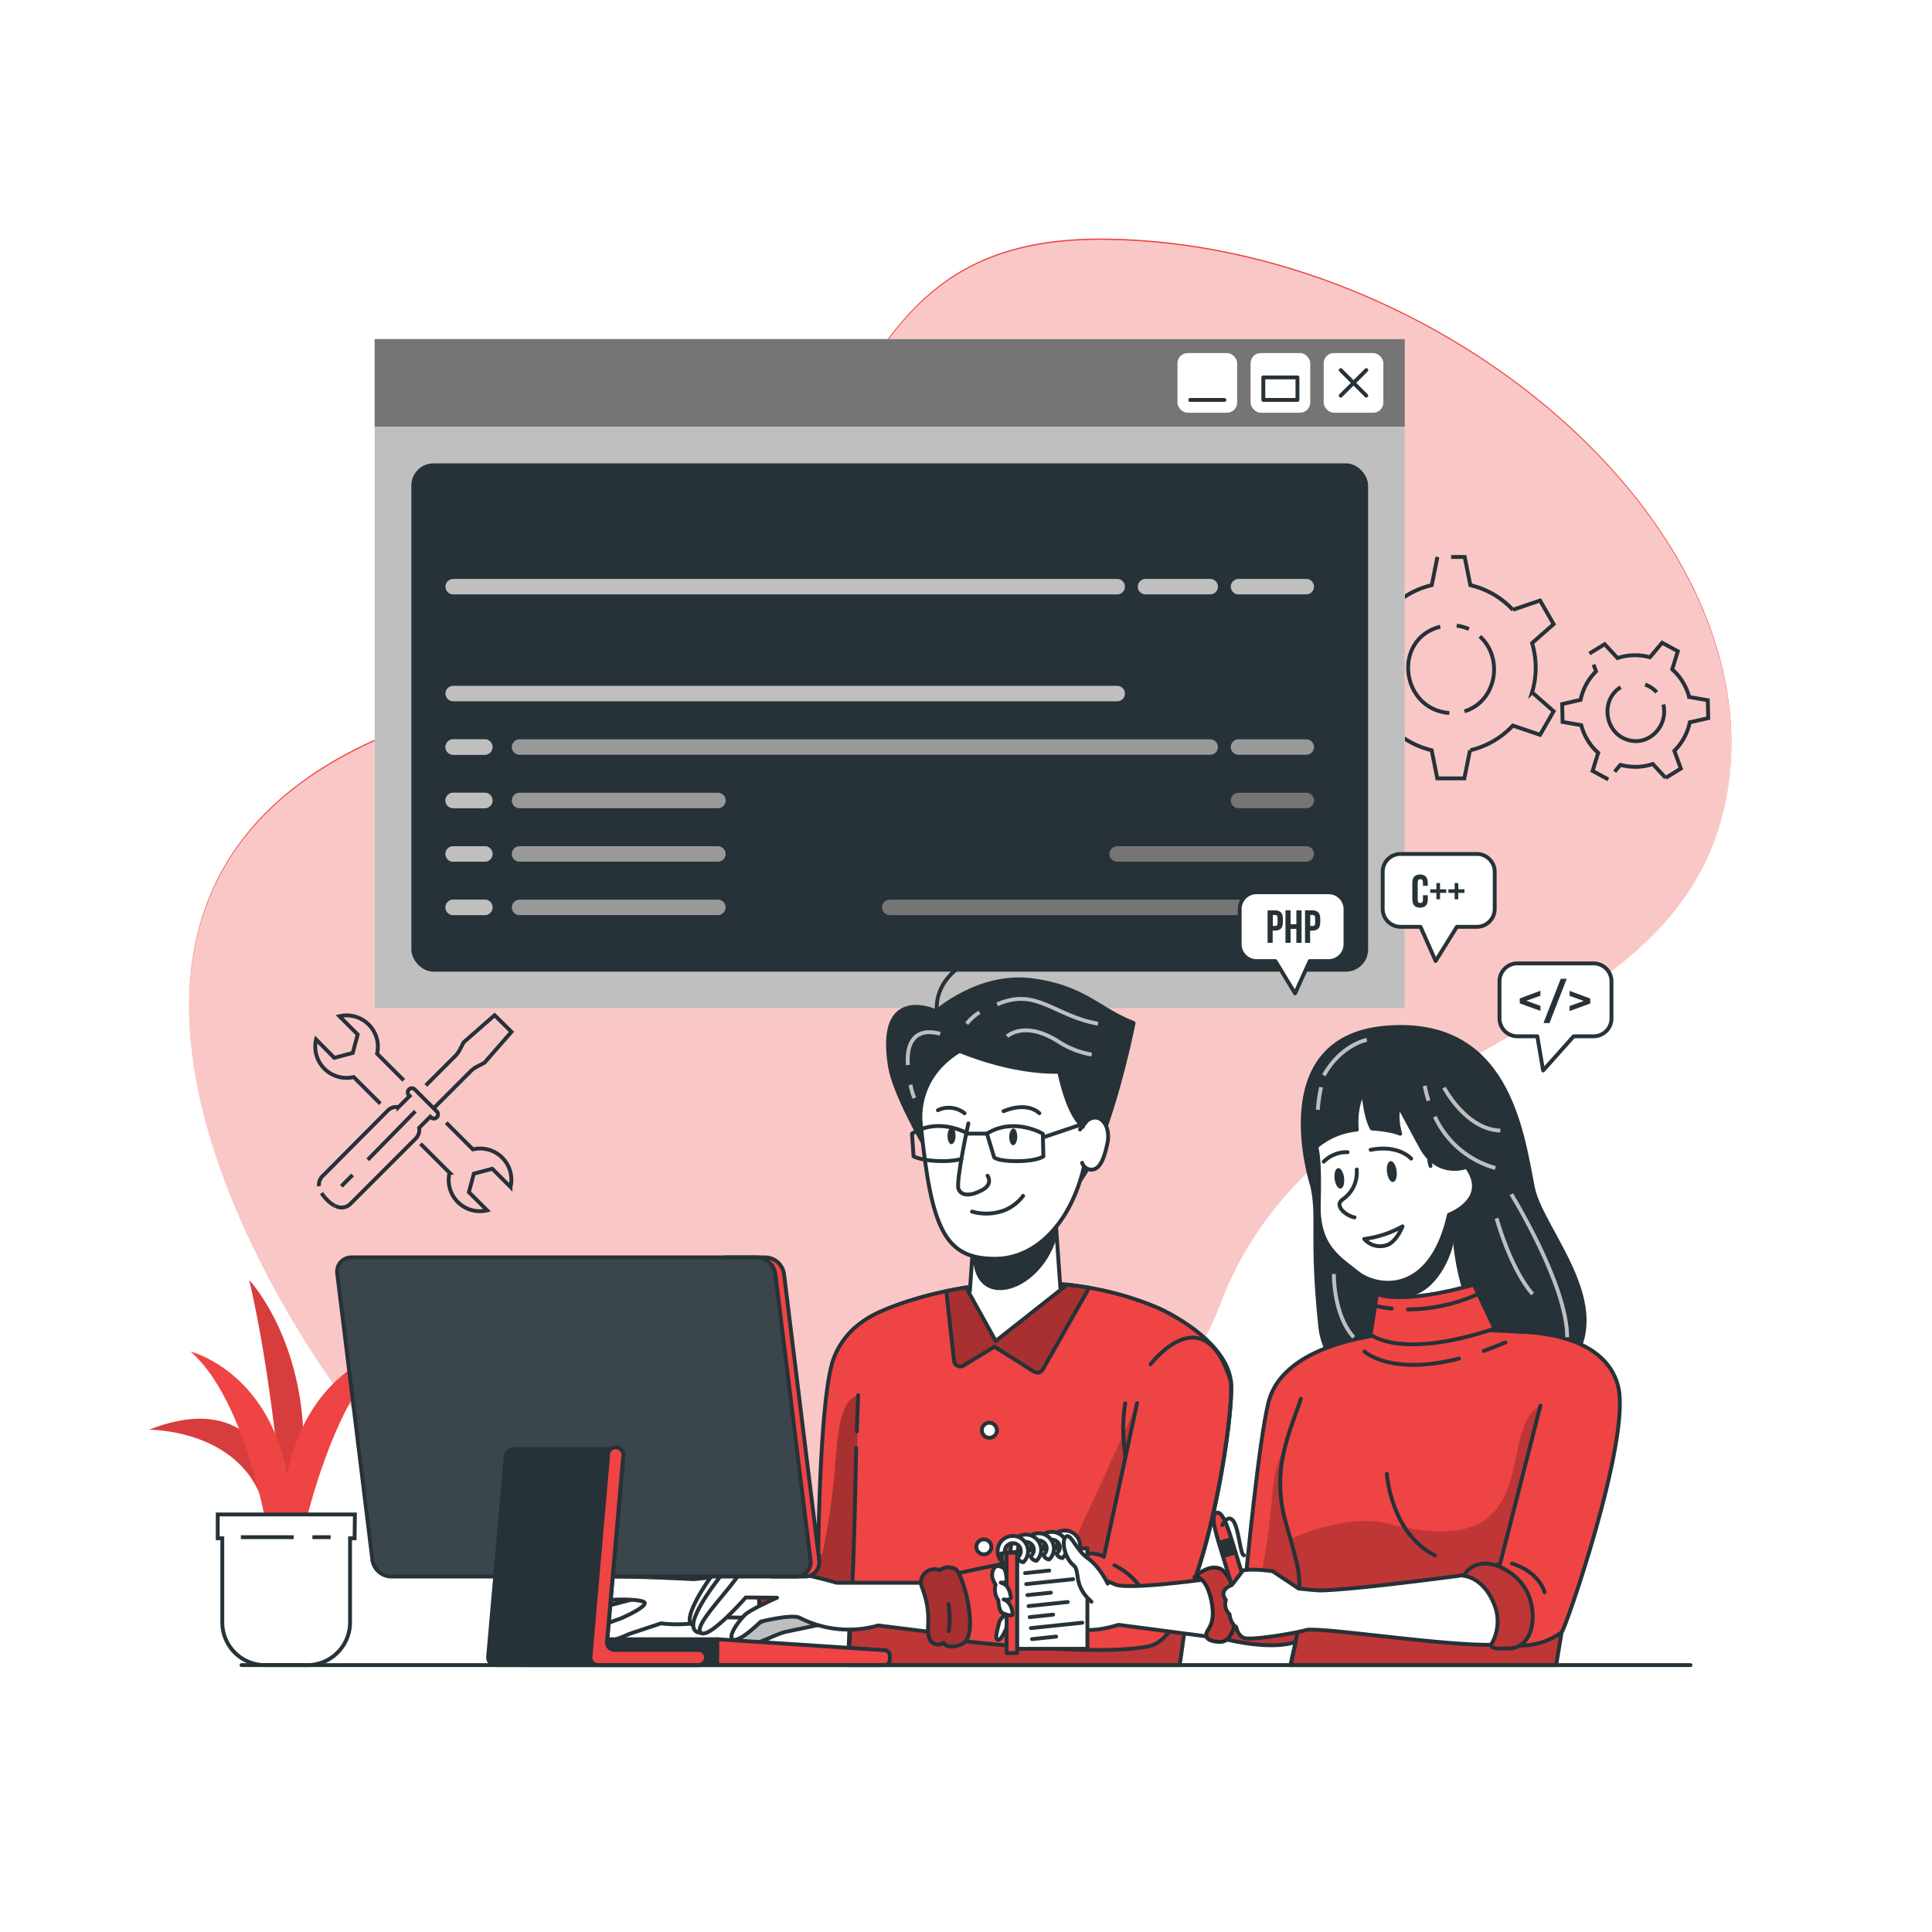 <svg class="animated" id="freepik_stories-pair-programming" xmlns="http://www.w3.org/2000/svg" xmlns:xlink="http://www.w3.org/1999/xlink" viewBox="0 0 500 500" version="1.1" xmlns:svgjs="http://svgjs.com/svgjs"><style>svg#freepik_stories-pair-programming:not(.animated) .animable {opacity: 0;}svg#freepik_stories-pair-programming.animated #freepik--background-simple--inject-434 {animation: 1s 1 forwards cubic-bezier(.36,-0.01,.5,1.38) zoomIn;animation-delay: 0s;}svg#freepik_stories-pair-programming.animated #freepik--Graphics--inject-434 {animation: 1s 1 forwards cubic-bezier(.36,-0.01,.5,1.38) zoomOut;animation-delay: 0s;}svg#freepik_stories-pair-programming.animated #freepik--Coding--inject-434 {animation: 1s 1 forwards cubic-bezier(.36,-0.01,.5,1.38) zoomIn;animation-delay: 0s;}svg#freepik_stories-pair-programming.animated #freepik--character-1--inject-434 {animation: 1s 1 forwards cubic-bezier(.36,-0.01,.5,1.38) slideRight;animation-delay: 0s;}svg#freepik_stories-pair-programming.animated #freepik--character-2--inject-434 {animation: 1s 1 forwards cubic-bezier(.36,-0.01,.5,1.38) slideRight;animation-delay: 0s;}svg#freepik_stories-pair-programming.animated #freepik--Desk--inject-434 {animation: 1s 1 forwards cubic-bezier(.36,-0.01,.5,1.38) zoomOut;animation-delay: 0s;}svg#freepik_stories-pair-programming.animated #freepik--Code--inject-434 {animation: 1s 1 forwards cubic-bezier(.36,-0.01,.5,1.38) slideUp;animation-delay: 0s;}            @keyframes zoomIn {                0% {                    opacity: 0;                    transform: scale(0.5);                }                100% {                    opacity: 1;                    transform: scale(1);                }            }                    @keyframes zoomOut {                0% {                    opacity: 0;                    transform: scale(1.5);                }                100% {                    opacity: 1;                    transform: scale(1);                }            }                    @keyframes slideRight {                0% {                    opacity: 0;                    transform: translateX(30px);                }                100% {                    opacity: 1;                    transform: translateX(0);                }            }                    @keyframes slideUp {                0% {                    opacity: 0;                    transform: translateY(30px);                }                100% {                    opacity: 1;                    transform: inherit;                }            }        </style><g id="freepik--background-simple--inject-434" class="animable" style="transform-origin: 248.509px 230.74px;"><path d="M86.26,358.2C60.65,321.76,2.07,215.13,120.15,183.27S200.43,60.4,286.69,61.74s170.92,73.59,160.52,142.15S342.16,267,315.7,337.83,131.32,422.3,86.26,358.2Z" style="fill: rgb(239, 68, 68); transform-origin: 248.509px 230.569px;" id="elirc9eb8puok" class="animable"></path><g id="elemldio38qm"><path d="M86.26,358.55C60.65,322.11,2.07,215.48,120.15,183.62S200.43,60.75,286.69,62.08s170.92,73.6,160.52,142.16-105,63.11-131.51,133.93S131.32,422.65,86.26,358.55Z" style="fill: rgb(255, 255, 255); opacity: 0.7; transform-origin: 248.509px 230.91px;" class="animable"></path></g></g><g id="freepik--Graphics--inject-434" class="animable" style="transform-origin: 261.837px 228.8px;"><path d="M380.52,194.16a21.9,21.9,0,0,0,11-6.38l7.05,2.39,3.51-6.09-5.58-4.91a22.05,22.05,0,0,0,0-12.74l5.58-4.91-3.51-6.1-7.05,2.39a21.81,21.81,0,0,0-11-6.37l-1.46-7.3h-3.52" style="fill: none; stroke: rgb(38, 50, 56); stroke-miterlimit: 10; transform-origin: 388.81px 169.15px;" id="elm9wan8q4a8f" class="animable"></path><path d="M372,144.14l-1.46,7.3a21.85,21.85,0,0,0-11,6.37l-7-2.39-3.51,6.1,5.58,4.91a22.05,22.05,0,0,0,0,12.74L349,184.08l3.51,6.09,7-2.39a21.94,21.94,0,0,0,11,6.38l1.46,7.29h7l1.46-7.29" style="fill: none; stroke: rgb(38, 50, 56); stroke-miterlimit: 10; transform-origin: 364.715px 172.795px;" id="elwg3vo3myqhs" class="animable"></path><path d="M375.09,184.53c-12.54-.88-14.89-19.14-2.36-22.35" style="fill: none; stroke: rgb(38, 50, 56); stroke-miterlimit: 10; transform-origin: 369.758px 173.355px;" id="elmftislaw3r" class="animable"></path><path d="M383,164.7c6.24,5.71,4.27,16.87-4,19.39" style="fill: none; stroke: rgb(38, 50, 56); stroke-miterlimit: 10; transform-origin: 382.835px 174.395px;" id="elk3v7ag26it9" class="animable"></path><path d="M377,161.93a10.92,10.92,0,0,1,3.16.87" style="fill: none; stroke: rgb(38, 50, 56); stroke-miterlimit: 10; transform-origin: 378.58px 162.365px;" id="elj8h1bsvuxk" class="animable"></path><path d="M417.88,199.71l1.48-1.77a14.55,14.55,0,0,0,8.39-.21l3.32,3.59" style="fill: none; stroke: rgb(38, 50, 56); stroke-miterlimit: 10; transform-origin: 424.475px 199.525px;" id="elb592s1n89hs" class="animable"></path><path d="M412.41,172l.65,1.75a14.47,14.47,0,0,0-4,7.37l-4.77,1.09.11,4.63,4.83.84a14.59,14.59,0,0,0,1.66,3.9,14.33,14.33,0,0,0,2.72,3.25l-1.45,4.68,4.07,2.21" style="fill: none; stroke: rgb(38, 50, 56); stroke-miterlimit: 10; transform-origin: 410.26px 186.86px;" id="elsq6nwndv0wc" class="animable"></path><path d="M431.07,201.32,435,198.9l-1.68-4.6a14.53,14.53,0,0,0,4-7.37l4.77-1.08-.12-4.63-4.82-.84a14.45,14.45,0,0,0-4.38-7.15l1.45-4.68-4.07-2.21L427,170.1a14.35,14.35,0,0,0-8.38.21l-3.33-3.59-3.95,2.42" style="fill: none; stroke: rgb(38, 50, 56); stroke-miterlimit: 10; transform-origin: 426.715px 183.83px;" id="elu0fdk3t34ai" class="animable"></path><path d="M430.48,182.32c1.37,5.74-4.09,11.27-9.86,8.94-5.5-2.23-6.3-10.3-1.19-13.4" style="fill: none; stroke: rgb(38, 50, 56); stroke-miterlimit: 10; transform-origin: 423.352px 184.833px;" id="elwhrpomx3bqp" class="animable"></path><path d="M425.76,177.16a7.37,7.37,0,0,1,3,2" style="fill: none; stroke: rgb(38, 50, 56); stroke-miterlimit: 10; transform-origin: 427.26px 178.16px;" id="elgmu1dwy5t4" class="animable"></path><path d="M108.82,296l7.52,7.51a8.08,8.08,0,0,0,9.73,9.73l-4.72-4.71,1.28-4.78,4.77-1.28,4.72,4.72a8.08,8.08,0,0,0-9.73-9.73l-6.92-6.92" style="fill: none; stroke: rgb(38, 50, 56); stroke-miterlimit: 10; transform-origin: 120.58px 302px;" id="elic7mv60c8db" class="animable"></path><path d="M104.48,279.58l-6.89-6.89A8.1,8.1,0,0,0,87.85,263l4.72,4.72-1.28,4.77-4.77,1.28L81.8,269a8.1,8.1,0,0,0,9.74,9.74l6.89,6.89" style="fill: none; stroke: rgb(38, 50, 56); stroke-miterlimit: 10; transform-origin: 93.032px 274.209px;" id="elc7z3unfc59b" class="animable"></path><path d="M112.22,286.83l9.61-9.61a6.68,6.68,0,0,1,1.61-1.18l1.93-1,7-8L128,262.74l-8,7-1,1.93a6.25,6.25,0,0,1-1.18,1.61l-7.62,7.63" style="fill: none; stroke: rgb(38, 50, 56); stroke-miterlimit: 10; transform-origin: 121.285px 274.785px;" id="elh1h02cxhhjr" class="animable"></path><path d="M86.64,312a3.26,3.26,0,0,0,4.18-.58l16.65-16.65a3.16,3.16,0,0,0,1-2.89l2.89-2.89.18.17a1.06,1.06,0,0,0,1.51,0,1.08,1.08,0,0,0,0-1.51l-5.7-5.7a1.07,1.07,0,0,0-1.51,1.52l.18.17-2.89,2.89a3.15,3.15,0,0,0-2.89,1L83.61,304.25A3.22,3.22,0,0,0,82.55,307" style="fill: none; stroke: rgb(38, 50, 56); stroke-miterlimit: 10; transform-origin: 97.945px 297.074px;" id="eleqqh1o8xzok" class="animable"></path><path d="M83.22,308.76a9.25,9.25,0,0,0,1.38,1.71,8.72,8.72,0,0,0,2,1.57" style="fill: none; stroke: rgb(38, 50, 56); stroke-miterlimit: 10; transform-origin: 84.91px 310.4px;" id="elo4djoc2w6bi" class="animable"></path><line x1="88.34" y1="306.99" x2="91.25" y2="304.08" style="fill: none; stroke: rgb(38, 50, 56); stroke-miterlimit: 10; transform-origin: 89.795px 305.535px;" id="el059bfsp0i9q" class="animable"></line><line x1="95.18" y1="300.15" x2="107.48" y2="287.59" style="fill: none; stroke: rgb(38, 50, 56); stroke-miterlimit: 10; transform-origin: 101.33px 293.87px;" id="el75f4hmewm72" class="animable"></line></g><g id="freepik--Coding--inject-434" class="animable" style="transform-origin: 230.26px 174.36px;"><rect x="96.96" y="87.76" width="266.6" height="173.2" style="fill: rgb(255, 255, 255); transform-origin: 230.26px 174.36px;" id="elsvlv335z0gk" class="animable"></rect><polygon points="363.56 87.76 96.96 87.76 96.96 260.96 125.15 260.96 169.84 260.96 363.56 260.96 363.56 87.76" style="fill: rgb(191, 191, 191); transform-origin: 230.26px 174.36px;" id="elgw4bm1kjnsn" class="animable"></polygon><rect x="96.96" y="87.76" width="266.6" height="22.66" style="fill: rgb(255, 255, 255); transform-origin: 230.26px 99.09px;" id="elcywyaafyeh4" class="animable"></rect><rect x="96.96" y="87.76" width="266.6" height="22.66" style="fill: rgb(117, 117, 117); transform-origin: 230.26px 99.09px;" id="elu5mmolsylib" class="animable"></rect><rect x="342.57" y="91.37" width="15.44" height="15.44" rx="2.62" style="fill: rgb(255, 255, 255); transform-origin: 350.29px 99.09px;" id="elf0slgx0ge9h" class="animable"></rect><rect x="323.65" y="91.37" width="15.44" height="15.44" rx="2.64" style="fill: rgb(255, 255, 255); transform-origin: 331.37px 99.09px;" id="elwmqnf0y8pna" class="animable"></rect><rect x="304.73" y="91.37" width="15.44" height="15.44" rx="2.62" style="fill: rgb(255, 255, 255); transform-origin: 312.45px 99.09px;" id="el923xmvdb4zl" class="animable"></rect><rect x="106.96" y="120.42" width="246.6" height="130.54" rx="5.22" style="fill: rgb(38, 50, 56); stroke: rgb(38, 50, 56); stroke-linecap: round; stroke-linejoin: round; transform-origin: 230.26px 185.69px;" id="elvk5tez1zbx" class="animable"></rect><line x1="346.98" y1="102.4" x2="353.6" y2="95.78" style="fill: none; stroke: rgb(38, 50, 56); stroke-linecap: round; stroke-linejoin: round; transform-origin: 350.29px 99.09px;" id="el3odzglza4fh" class="animable"></line><line x1="346.98" y1="95.78" x2="353.6" y2="102.4" style="fill: none; stroke: rgb(38, 50, 56); stroke-linecap: round; stroke-linejoin: round; transform-origin: 350.29px 99.09px;" id="el6d909pakp5i" class="animable"></line><rect x="326.95" y="97.67" width="8.83" height="5.83" style="fill: none; stroke: rgb(38, 50, 56); stroke-linecap: round; stroke-linejoin: round; transform-origin: 331.365px 100.585px;" id="elwf6mgx2sm8" class="animable"></rect><line x1="316.86" y1="103.5" x2="308.03" y2="103.5" style="fill: none; stroke: rgb(38, 50, 56); stroke-linecap: round; stroke-linejoin: round; transform-origin: 312.445px 103.5px;" id="eloe84t38746k" class="animable"></line><path d="M338.06,209.16H320.53a2,2,0,0,1,0-4h17.53a2,2,0,0,1,0,4Z" style="fill: rgb(117, 117, 117); transform-origin: 329.295px 207.16px;" id="elnuvs130mqvr" class="animable"></path><path d="M338.06,223H289.13a2,2,0,0,1,0-4h48.93a2,2,0,0,1,0,4Z" style="fill: rgb(117, 117, 117); transform-origin: 313.595px 221px;" id="elef39n9xdwht" class="animable"></path><path d="M338.06,236.83H230.26a2,2,0,0,1,0-4h107.8a2,2,0,0,1,0,4Z" style="fill: rgb(117, 117, 117); transform-origin: 284.16px 234.83px;" id="elealw5f4k7hl" class="animable"></path><path d="M125.46,195.33h-8.17a2,2,0,1,1,0-4h8.17a2,2,0,1,1,0,4Z" style="fill: rgb(191, 191, 191); transform-origin: 121.375px 193.33px;" id="elpkhkuhiwrw" class="animable"></path><path d="M125.46,209.16h-8.17a2,2,0,1,1,0-4h8.17a2,2,0,1,1,0,4Z" style="fill: rgb(191, 191, 191); transform-origin: 121.375px 207.16px;" id="elwo2vcplq9vg" class="animable"></path><path d="M125.46,223h-8.17a2,2,0,0,1,0-4h8.17a2,2,0,0,1,0,4Z" style="fill: rgb(191, 191, 191); transform-origin: 121.375px 221px;" id="el57x4s6c8faj" class="animable"></path><path d="M125.46,236.83h-8.17a2,2,0,1,1,0-4h8.17a2,2,0,1,1,0,4Z" style="fill: rgb(191, 191, 191); transform-origin: 121.375px 234.83px;" id="eln51jkcejb1" class="animable"></path><g id="elyvcovkj22x"><g style="opacity: 0.7; transform-origin: 121.375px 193.33px;" class="animable"><path d="M125.46,195.33h-8.17a2,2,0,1,1,0-4h8.17a2,2,0,1,1,0,4Z" style="fill: rgb(191, 191, 191); transform-origin: 121.375px 193.33px;" id="el9o62jo94y0h" class="animable"></path></g></g><g id="elyclgf8na8kr"><g style="opacity: 0.7; transform-origin: 121.375px 207.16px;" class="animable"><path d="M125.46,209.16h-8.17a2,2,0,1,1,0-4h8.17a2,2,0,1,1,0,4Z" style="fill: rgb(191, 191, 191); transform-origin: 121.375px 207.16px;" id="elaiv8zx3obgb" class="animable"></path></g></g><g id="el2z02jicl663"><g style="opacity: 0.7; transform-origin: 121.375px 221px;" class="animable"><path d="M125.46,223h-8.17a2,2,0,0,1,0-4h8.17a2,2,0,0,1,0,4Z" style="fill: rgb(191, 191, 191); transform-origin: 121.375px 221px;" id="elm23gazbr6y" class="animable"></path></g></g><g id="el7n707ji47ig"><g style="opacity: 0.7; transform-origin: 121.375px 234.83px;" class="animable"><path d="M125.46,236.83h-8.17a2,2,0,1,1,0-4h8.17a2,2,0,1,1,0,4Z" style="fill: rgb(191, 191, 191); transform-origin: 121.375px 234.83px;" id="elgx4zykis0yq" class="animable"></path></g></g><path d="M289.13,181.49H117.29a2,2,0,0,1,0-4H289.13a2,2,0,0,1,0,4Z" style="fill: rgb(191, 191, 191); transform-origin: 203.21px 179.49px;" id="ell9jzeip7g6k" class="animable"></path><path d="M338.06,153.83H320.53a2,2,0,0,1,0-4h17.53a2,2,0,0,1,0,4Z" style="fill: rgb(191, 191, 191); transform-origin: 329.295px 151.83px;" id="elru340evaseb" class="animable"></path><path d="M313.2,153.83H296.46a2,2,0,0,1,0-4H313.2a2,2,0,0,1,0,4Z" style="fill: rgb(191, 191, 191); transform-origin: 304.83px 151.83px;" id="el147atyh7koup" class="animable"></path><path d="M289.13,153.83H117.29a2,2,0,1,1,0-4H289.13a2,2,0,0,1,0,4Z" style="fill: rgb(191, 191, 191); transform-origin: 203.21px 151.83px;" id="ellrqc2lc8jb" class="animable"></path><path d="M338.06,195.33H320.53a2,2,0,0,1,0-4h17.53a2,2,0,0,1,0,4Z" style="fill: rgb(153, 153, 153); transform-origin: 329.295px 193.33px;" id="elpoy396sy1w" class="animable"></path><path d="M313.2,195.33H134.46a2,2,0,0,1,0-4H313.2a2,2,0,0,1,0,4Z" style="fill: rgb(153, 153, 153); transform-origin: 223.83px 193.33px;" id="elcpk4x40lsv" class="animable"></path><path d="M185.79,209.16H134.46a2,2,0,0,1,0-4h51.33a2,2,0,0,1,0,4Z" style="fill: rgb(153, 153, 153); transform-origin: 160.125px 207.16px;" id="el2ek1iquegd4" class="animable"></path><path d="M185.79,223H134.46a2,2,0,0,1,0-4h51.33a2,2,0,0,1,0,4Z" style="fill: rgb(153, 153, 153); transform-origin: 160.125px 221px;" id="elqpfor0rcaih" class="animable"></path><path d="M185.79,236.83H134.46a2,2,0,0,1,0-4h51.33a2,2,0,0,1,0,4Z" style="fill: rgb(153, 153, 153); transform-origin: 160.125px 234.83px;" id="el0j5sy18ioekf" class="animable"></path></g><g id="freepik--character-1--inject-434" class="animable" style="transform-origin: 226px 340.58px;"><path d="M152.08,414.24s-5.24,9-3.18,9.35,6.39-7.48,6.39-7.48L167.14,413l-8.93-.92Z" style="fill: rgb(255, 255, 255); stroke: rgb(38, 50, 56); stroke-linecap: round; stroke-linejoin: round; transform-origin: 157.78px 417.841px;" id="el7nxcfp1na8m" class="animable"></path><g id="elfd0vfupvilk"><path d="M152.08,414.24s-5.24,9-3.18,9.35,6.39-7.48,6.39-7.48L167.14,413l-8.93-.92Z" style="stroke: rgb(38, 50, 56); stroke-linecap: round; stroke-linejoin: round; opacity: 0.3; transform-origin: 157.78px 417.841px;" class="animable"></path></g><path d="M156.07,408.08s-7.34-1.74-9.36,1.7-8,13.65-5.74,14.81,4.17-2.6,4.17-2.6Z" style="fill: rgb(255, 255, 255); stroke: rgb(38, 50, 56); stroke-linecap: round; stroke-linejoin: round; transform-origin: 148.269px 416.226px;" id="elx1adye6i65p" class="animable"></path><path d="M186.09,418.54a33.39,33.39,0,0,1-15,1.58l-8.35,2.78s-7.34,3.61-10.76,1.79,8.7-5.84,8.7-5.84,8.15-3.53,5.72-4.38-11.63-.68-13.43.7-6.55,10.37-10,9.85,1.44-5.4,2.67-7.28,4-9.38,9.56-9.7,24.37.65,24.37.65l22.09-2.36,5.21,12.57Z" style="fill: rgb(255, 255, 255); stroke: rgb(38, 50, 56); stroke-linecap: round; stroke-linejoin: round; transform-origin: 174.314px 415.766px;" id="elf07vfs9kjim" class="animable"></path><path d="M197.62,421.65a3.54,3.54,0,0,0,4.21-.06,3.68,3.68,0,0,0,4-.74c1.61-1.77,1.75-17.3-2.71-19.05-1.29-.5-4.51-.45-5,1.35a2.36,2.36,0,0,0-3.24,2c-.44,2.8,2.34,5.41,1.41,13.46A3.17,3.17,0,0,0,197.62,421.65Z" style="fill: rgb(239, 68, 68); stroke: rgb(38, 50, 56); stroke-linecap: round; stroke-linejoin: round; transform-origin: 200.845px 411.921px;" id="elk2lzo7hcjv8" class="animable"></path><g id="el38cb90ako2k"><path d="M197.62,421.65a3.54,3.54,0,0,0,4.21-.06,3.68,3.68,0,0,0,4-.74c1.61-1.77,1.75-17.3-2.71-19.05-1.29-.5-4.51-.45-5,1.35a2.36,2.36,0,0,0-3.24,2c-.44,2.8,2.34,5.41,1.41,13.46A3.17,3.17,0,0,0,197.62,421.65Z" style="stroke: rgb(38, 50, 56); stroke-linecap: round; stroke-linejoin: round; opacity: 0.3; transform-origin: 200.845px 411.921px;" class="animable"></path></g><path d="M202.72,418a30,30,0,0,0-2.64-12.27" style="fill: none; stroke: rgb(38, 50, 56); stroke-linecap: round; stroke-linejoin: round; transform-origin: 201.4px 411.865px;" id="ela919lbhjrot" class="animable"></path><path d="M307.85,412.39c-.74,5.69-1.58,11.85-2.54,18.54H219.47l.41-11.06c-5.13,1.24-15.1.48-15.1.48V404c6.06-3.43,7-2.47,7-2.47s.31-39.9,3.94-49.86a20.09,20.09,0,0,1,7.1-9.34h0a24.31,24.31,0,0,1,2.71-1.75l.13-.08c1-.53,2.21-1.09,3.59-1.67l.38-.15c13.44-5.49,42.77-11.86,70.1-.18,1.91.82,17.51,8.27,18.84,19C319.29,363.67,315.11,394.21,307.85,412.39Z" style="fill: rgb(239, 68, 68); transform-origin: 261.715px 381.431px;" id="eln0wl8dd55x" class="animable"></path><g style="clip-path: url(&quot;#freepik--clip-path--inject-434&quot;); transform-origin: 257.33px 396.005px;" id="el57z6xlsiaeu" class="animable"><g id="el053zkr5rmnz"><path d="M294.25,363.2l-8.56,39.73c-1.33-1.05-5.16-1.12-10-.66a15.66,15.66,0,0,0,2.59-3.88C291.19,370.39,294,363.76,294.25,363.2Z" style="opacity: 0.2; transform-origin: 284.97px 383.065px;" class="animable"></path></g><g id="el22p90ykl53q"><path d="M309.89,406.85a176,176,0,0,0-4.58,24.08H219.47l.79-12.74c5.35-.76,14.74-1.54,24.49-3.27a21.76,21.76,0,0,1,.23,9.31s39.48,4.9,52.73,1.71c3.78-.91,7.2-6.19,10.13-13.46C308.55,410.71,309.23,408.82,309.89,406.85Z" style="opacity: 0.2; transform-origin: 264.68px 418.89px;" class="animable"></path></g><g id="eltqpeuqd1o4d"><path d="M212.77,402.28s-1.93-1.71-8,1.72v16.35s10-.35,13.92-2.48c3.38,2.09,2.78-36.18,3.38-56.79-4.9,1.35-5.29,10.67-6.05,19.44A175.71,175.71,0,0,1,212.77,402.28Z" style="opacity: 0.3; transform-origin: 213.42px 390.715px;" class="animable"></path></g></g><path d="M307.85,412.39c-.74,5.69-1.58,11.85-2.54,18.54H219.47l.41-11.06c-5.13,1.24-15.1.48-15.1.48V404c6.06-3.43,7-2.47,7-2.47s.31-39.9,3.94-49.86a20.09,20.09,0,0,1,7.1-9.34h0a24.31,24.31,0,0,1,2.71-1.75l.13-.08c1-.53,2.21-1.09,3.59-1.67l.38-.15c13.44-5.49,42.77-11.86,70.1-.18,1.91.82,17.51,8.27,18.84,19C319.29,363.67,315.11,394.21,307.85,412.39Z" style="fill: none; stroke: rgb(38, 50, 56); stroke-linecap: round; stroke-linejoin: round; transform-origin: 261.715px 381.431px;" id="elrw09t3esi4" class="animable"></path><path d="M318.53,357.53c0,.24.06.52.07.83.44,7.68-3.74,36.66-10.76,54.12-2.93,7.27-6.35,12.55-10.13,13.46-13.25,3.19-52.73-1.71-52.73-1.71a21.88,21.88,0,0,0-2.95-15.7s38.76-9.48,43.66-5.6l8.58-39.77" style="fill: none; stroke: rgb(38, 50, 56); stroke-linecap: round; stroke-linejoin: round; transform-origin: 280.331px 392.274px;" id="el96lgwot909" class="animable"></path><path d="M288.39,405.1a17.6,17.6,0,0,1,6.87,5.88" style="fill: none; stroke: rgb(38, 50, 56); stroke-linecap: round; stroke-linejoin: round; transform-origin: 291.825px 408.04px;" id="eladb31awd9hl" class="animable"></path><path d="M189.65,406.52s-3.62-.76-5.09.89-7.77,11.11-5.64,12.91,6.46-8.09,6.46-8.09Z" style="fill: rgb(255, 255, 255); stroke: rgb(38, 50, 56); stroke-linecap: round; stroke-linejoin: round; transform-origin: 184.067px 413.442px;" id="elieaw0ihgjw" class="animable"></path><path d="M196.91,406.35s-8-1.72-9.83.73-11.92,15.13-5.62,15.53l10-11.28Z" style="fill: rgb(255, 255, 255); stroke: rgb(38, 50, 56); stroke-linecap: round; stroke-linejoin: round; transform-origin: 188.162px 414.187px;" id="el1lavwsbguenh" class="animable"></path><path d="M215.05,419.83s-8.25,1.8-11.6,2.46-9.57,5-13.25,3.27,12-8.1,12-8.1l5.4-2.17Z" style="fill: rgb(191, 191, 191); stroke: rgb(38, 50, 56); stroke-linecap: round; stroke-linejoin: round; transform-origin: 202.345px 420.627px;" id="elmkdq435wfyc" class="animable"></path><path d="M221.73,370.47c.12-3.13.23-6.26.35-9.39" style="fill: none; stroke: rgb(38, 50, 56); stroke-linecap: round; stroke-linejoin: round; transform-origin: 221.905px 365.775px;" id="elmd19dsrn7al" class="animable"></path><path d="M219.47,430.93c1.53-18.93,2.1-56.2,2.1-56.2" style="fill: none; stroke: rgb(38, 50, 56); stroke-linecap: round; stroke-linejoin: round; transform-origin: 220.52px 402.83px;" id="elav2eq0uxddc" class="animable"></path><path d="M245,409.62H216.53s-22.08-6.63-25.75-1.48-11.53,13-9.32,14.47S193,413.42,193,413.42l8.1.07s-6.87,3-8.34,4.46-4.66,5.64-3,6.38,7.12-4.66,7.12-4.66,8.09-2,10.05-1a27.92,27.92,0,0,0,20.36,2l21.71,2.7Z" style="fill: rgb(255, 255, 255); stroke: rgb(38, 50, 56); stroke-linecap: round; stroke-linejoin: round; transform-origin: 215.037px 415.29px;" id="el2fnbgwxv0b9" class="animable"></path><path d="M291.3,376.93a42.14,42.14,0,0,1-.09-13.77" style="fill: none; stroke: rgb(38, 50, 56); stroke-linecap: round; stroke-linejoin: round; transform-origin: 290.994px 370.045px;" id="elzeoeypr4rk" class="animable"></path><path d="M297.75,353.08s13.8-18.18,20.78,4.45" style="fill: none; stroke: rgb(38, 50, 56); stroke-linecap: round; stroke-linejoin: round; transform-origin: 308.14px 351.852px;" id="ellqmg9qxfcn" class="animable"></path><path d="M239.14,407.37a3.57,3.57,0,0,1,4.1-1,3.67,3.67,0,0,1,4.06-.28c2,1.32,6,16.32,2.11,19.13-1.12.8-4.25,1.55-5.21-.06a2.37,2.37,0,0,1-3.65-1.15c-1.12-2.61.93-5.82-2-13.39A3.19,3.19,0,0,1,239.14,407.37Z" style="fill: rgb(239, 68, 68); transform-origin: 244.694px 415.859px;" id="elnc84qhenr8" class="animable"></path><g style="clip-path: url(&quot;#freepik--clip-path-2--inject-434&quot;); transform-origin: 244.694px 415.859px;" id="el4e84b3267av" class="animable"><g id="elkoha25x76f8"><path d="M239.14,407.37a3.57,3.57,0,0,1,4.1-1,3.67,3.67,0,0,1,4.06-.28c2,1.32,6,16.32,2.11,19.13-1.12.8-4.25,1.55-5.21-.06a2.37,2.37,0,0,1-3.65-1.15c-1.12-2.61.93-5.82-2-13.39A3.19,3.19,0,0,1,239.14,407.37Z" style="opacity: 0.3; transform-origin: 244.694px 415.859px;" class="animable"></path></g></g><path d="M239.14,407.37a3.57,3.57,0,0,1,4.1-1,3.67,3.67,0,0,1,4.06-.28c2,1.32,6,16.32,2.11,19.13-1.12.8-4.25,1.55-5.21-.06a2.37,2.37,0,0,1-3.65-1.15c-1.12-2.61.93-5.82-2-13.39A3.19,3.19,0,0,1,239.14,407.37Z" style="fill: none; stroke: rgb(38, 50, 56); stroke-linecap: round; stroke-linejoin: round; transform-origin: 244.694px 415.859px;" id="el4chsv7nm2bi" class="animable"></path><path d="M245.46,415.16a25.16,25.16,0,0,1,.08,7" style="fill: none; stroke: rgb(38, 50, 56); stroke-linecap: round; stroke-linejoin: round; transform-origin: 245.603px 418.66px;" id="el3r0gvwwcfsb" class="animable"></path><path d="M258,370.25a1.95,1.95,0,1,1-1.84-2.05A2,2,0,0,1,258,370.25Z" style="fill: rgb(255, 255, 255); stroke: rgb(38, 50, 56); stroke-linecap: round; stroke-linejoin: round; transform-origin: 256.052px 370.147px;" id="elf2i0e1lr5qn" class="animable"></path><path d="M256.56,400.45a1.94,1.94,0,1,1-1.83-2.06A1.95,1.95,0,0,1,256.56,400.45Z" style="fill: rgb(255, 255, 255); stroke: rgb(38, 50, 56); stroke-linecap: round; stroke-linejoin: round; transform-origin: 254.624px 400.327px;" id="elpmoo2kd74ja" class="animable"></path><path d="M274.42,333.27,273,313.12,252.14,318,251,334.13c-1.31.16-2.56.35-3.79.53l5.1,12.23,10,1.31,15.94-14.69C277,333.41,275.68,333.33,274.42,333.27Z" style="fill: rgb(255, 255, 255); transform-origin: 262.73px 330.66px;" id="elb3c6n0ygmus" class="animable"></path><g style="clip-path: url(&quot;#freepik--clip-path-3--inject-434&quot;); transform-origin: 262.595px 323.503px;" id="ellud8c0oqfaj" class="animable"><path d="M251.83,325.08c.14,14.34,16.89,9.94,21.53-4.38l-.37-7.58L252.14,318Z" style="fill: rgb(38, 50, 56); transform-origin: 262.595px 323.503px;" id="eljs4f76y04f" class="animable"></path></g><path d="M274.42,333.27,273,313.12,252.14,318,251,334.13c-1.31.16-2.56.35-3.79.53l5.1,12.23,10,1.31,15.94-14.69C277,333.41,275.68,333.33,274.42,333.27Z" style="fill: none; stroke: rgb(38, 50, 56); stroke-linecap: round; stroke-linejoin: round; transform-origin: 262.73px 330.66px;" id="eltgozlnxpovp" class="animable"></path><path d="M239.06,296.11s-7.62-13.18-8.74-20.13c-3.49-21.47,12-14.23,12-14.23s11-9.81,24.61-8.09,17.25,7.53,26.44,11.1c0,0-6.9,35-15.73,42.86S239.06,296.11,239.06,296.11Z" style="fill: rgb(38, 50, 56); stroke: rgb(38, 50, 56); stroke-linecap: round; stroke-linejoin: round; transform-origin: 261.589px 281.477px;" id="elr367ylau6bi" class="animable"></path><path d="M243.07,264.94s-3.43-8.34,5.27-14.71" style="fill: none; stroke: rgb(38, 50, 56); stroke-linecap: round; stroke-linejoin: round; transform-origin: 245.372px 257.585px;" id="elwhmio0mlpkh" class="animable"></path><path d="M258.05,259.93c10.19-4.5,14.74,3,26.11,5" style="fill: none; stroke: rgb(191, 191, 191); stroke-miterlimit: 10; transform-origin: 271.105px 261.723px;" id="el9qmx0ghz5md" class="animable"></path><path d="M250.18,264.94a13,13,0,0,1,3.31-2.95" style="fill: none; stroke: rgb(191, 191, 191); stroke-miterlimit: 10; transform-origin: 251.835px 263.465px;" id="elaghs42nnqew" class="animable"></path><path d="M260.64,268.21s4.41-4.23,13.16,1.27a22.84,22.84,0,0,0,8.73,3.44" style="fill: none; stroke: rgb(191, 191, 191); stroke-miterlimit: 10; transform-origin: 271.585px 269.788px;" id="eleale2w3um5n" class="animable"></path><path d="M274.12,277.37c-12.68.33-25.78-5.4-25.78-5.4-11.82,7.13-10.06,18.72-10.06,18.72,2.7,27.7,6.35,35.08,19.29,35.08s23.46-14,24.31-33.95C277,292.05,274.12,277.37,274.12,277.37Z" style="fill: rgb(255, 255, 255); stroke: rgb(38, 50, 56); stroke-linecap: round; stroke-linejoin: round; transform-origin: 260.034px 298.87px;" id="eljhwvja8l77" class="animable"></path><path d="M280.79,290.69a3.35,3.35,0,0,1,2.6-1.47c2.3,0,4,3,3.19,6.75s-1.87,6.74-4.17,6.74a2.59,2.59,0,0,1-2.36-1.76" style="fill: rgb(255, 255, 255); stroke: rgb(38, 50, 56); stroke-linecap: round; stroke-linejoin: round; transform-origin: 283.417px 295.965px;" id="elxipzp8bs8mc" class="animable"></path><path d="M255.58,304.29s1.55,2.12-1.42,3.71-5.33,1.56-6.09-.26,2.54-17,2.54-17" style="fill: none; stroke: rgb(38, 50, 56); stroke-linecap: round; stroke-linejoin: round; transform-origin: 251.97px 299.946px;" id="eljgme3spqatc" class="animable"></path><path d="M250.11,293.17c-1.6-.81-8-3.61-14.08.21l.39,5.88s2.24,1.23,7.38,1.23a20.65,20.65,0,0,0,5-.52" style="fill: none; stroke: rgb(38, 50, 56); stroke-linecap: round; stroke-linejoin: round; transform-origin: 243.07px 295.957px;" id="eleclvji72vb9" class="animable"></path><path d="M255.42,293.38l1.86,6.13s.76,1,5.91,1,6.84-1.23,6.84-1.23l-.15-5.88S262.41,289,255.42,293.38Z" style="fill: none; stroke: rgb(38, 50, 56); stroke-linecap: round; stroke-linejoin: round; transform-origin: 262.725px 295.974px;" id="el4zff1c7wzi" class="animable"></path><line x1="250.52" y1="293.38" x2="255.42" y2="293.38" style="fill: none; stroke: rgb(38, 50, 56); stroke-linecap: round; stroke-linejoin: round; transform-origin: 252.97px 293.38px;" id="el38kb1s449pz" class="animable"></line><path d="M251.56,313.56a13.44,13.44,0,0,0,8.15-.25,11.3,11.3,0,0,0,5.07-3.82" style="fill: none; stroke: rgb(38, 50, 56); stroke-linecap: round; stroke-linejoin: round; transform-origin: 258.17px 311.782px;" id="elquonc6w88a" class="animable"></path><path d="M259.71,287.58c6.43-2.65,9.27.53,9.27.53" style="fill: none; stroke: rgb(38, 50, 56); stroke-linecap: round; stroke-linejoin: round; transform-origin: 264.345px 287.318px;" id="el8rsvc2at68" class="animable"></path><path d="M242.74,287.32a6.51,6.51,0,0,1,6.88.79" style="fill: none; stroke: rgb(38, 50, 56); stroke-linecap: round; stroke-linejoin: round; transform-origin: 246.18px 287.396px;" id="el35oa2ug9le2" class="animable"></path><path d="M262.27,292.05c.6,0,1,1,1,2.17s-.5,2.16-1.08,2.16-1-1-1-2.16S261.68,292.05,262.27,292.05Z" style="fill: rgb(38, 50, 56); transform-origin: 262.23px 294.215px;" id="elf963znnnupd" class="animable"></path><path d="M246.3,291.78c.59,0,1,1,1,2.17s-.5,2.16-1.08,2.16-1-1-1-2.16S245.72,291.78,246.3,291.78Z" style="fill: rgb(38, 50, 56); transform-origin: 246.26px 293.945px;" id="el5lral7a3kr5" class="animable"></path><path d="M235.64,280.74a16.35,16.35,0,0,0,1,3.44" style="fill: none; stroke: rgb(191, 191, 191); stroke-miterlimit: 10; transform-origin: 236.14px 282.46px;" id="elegsba7zbtf" class="animable"></path><path d="M243.31,267.53c-6.32-1.7-8.82,2.1-8.35,8.1" style="fill: none; stroke: rgb(191, 191, 191); stroke-miterlimit: 10; transform-origin: 239.107px 271.376px;" id="elnnrx1ohp0k" class="animable"></path><path d="M250,333.19l7.7,13.86,18.49-14.59,5.69.8-12,21.15a1.63,1.63,0,0,1-2.28.57l-10.23-6.46-8,4.88a1.63,1.63,0,0,1-2.47-1.21l-2-18.06Z" style="fill: rgb(239, 68, 68); transform-origin: 263.39px 343.845px;" id="elyi4h3f6x28" class="animable"></path><g style="clip-path: url(&quot;#freepik--clip-path-4--inject-434&quot;); transform-origin: 263.555px 343.715px;" id="el4gcmuaszcnz" class="animable"><g id="elpmwowvtf1ks"><path d="M249.32,333.1l8.38,13.95,18.82-14.85,5.66.9-12.27,21.31a1.63,1.63,0,0,1-2.28.57l-10.23-6.46-8,4.88a1.63,1.63,0,0,1-2.47-1.21l-2-18.06Z" style="opacity: 0.3; transform-origin: 263.555px 343.715px;" class="animable"></path></g></g><path d="M250,333.19l7.7,13.86,18.49-14.59,5.69.8-12,21.15a1.63,1.63,0,0,1-2.28.57l-10.23-6.46-8,4.88a1.63,1.63,0,0,1-2.47-1.21l-2-18.06Z" style="fill: none; stroke: rgb(38, 50, 56); stroke-linecap: round; stroke-linejoin: round; transform-origin: 263.39px 343.845px;" id="elrmv2pe08uz7" class="animable"></path><path d="M135.35,424.23h50.28a0,0,0,0,1,0,0v6.7a0,0,0,0,1,0,0H135.35a2,2,0,0,1-2-2V426.2A2,2,0,0,1,135.35,424.23Z" style="fill: rgb(38, 50, 56); stroke: rgb(38, 50, 56); stroke-linecap: round; stroke-linejoin: round; transform-origin: 159.49px 427.58px;" id="elwnd66pya4xg" class="animable"></path><path d="M228.89,430.93H185.63v-6.7L229,427.08a1.38,1.38,0,0,1,1.28,1.37v1.11A1.37,1.37,0,0,1,228.89,430.93Z" style="fill: rgb(239, 68, 68); stroke: rgb(38, 50, 56); stroke-linecap: round; stroke-linejoin: round; transform-origin: 207.955px 427.58px;" id="el8nxszepj5qs" class="animable"></path><path d="M269.91,294.37l10.88-3.68-1.29,1.63" style="fill: none; stroke: rgb(38, 50, 56); stroke-linecap: round; stroke-linejoin: round; transform-origin: 275.35px 292.53px;" id="el0nbonoa8ugx" class="animable"></path></g><g id="freepik--character-2--inject-434" class="animable" style="transform-origin: 337.992px 348.364px;"><path d="M339.6,306.89s-12.53-38.26,19-40.94,35.22,26.68,38.11,41.4c2.26,11.51,23.78,32.56,7.12,48.27-17.38,16.41-59.72,10.93-62.16-12.39S341.44,315.13,339.6,306.89Z" style="fill: rgb(38, 50, 56); stroke: rgb(38, 50, 56); stroke-linecap: round; stroke-linejoin: round; transform-origin: 373.625px 315.425px;" id="elpnumj42b0q8" class="animable"></path><path d="M376.36,313s-1.37,17,7.38,31.55c0,0-11.79,3.85-24.09.19h0a40.46,40.46,0,0,0-.74-13.48l-.42-1.85,8.94-7.73Z" style="fill: rgb(255, 255, 255); transform-origin: 371.115px 329.659px;" id="el65pg70px33p" class="animable"></path><g style="clip-path: url(&quot;#freepik--clip-path-5--inject-434&quot;); transform-origin: 365.6px 323.218px;" id="el8rnjq8c2288" class="animable"><path d="M354.72,325.77c1.63,9.13,3.12,11.12,10.86,9.49,5.73-1.21,10.62-9.81,10.9-16.06a84.16,84.16,0,0,1-.41-8.54l-8.64,11Z" style="fill: rgb(38, 50, 56); transform-origin: 365.6px 323.218px;" id="elw58nk51sfzc" class="animable"></path></g><path d="M376.36,313s-1.37,17,7.38,31.55c0,0-11.79,3.85-24.09.19h0a40.46,40.46,0,0,0-.74-13.48l-.42-1.85,8.94-7.73Z" style="fill: none; stroke: rgb(38, 50, 56); stroke-linecap: round; stroke-linejoin: round; transform-origin: 371.115px 329.659px;" id="elce7yk10rr6" class="animable"></path><path d="M288.63,410.07s-17.45-8-18.43-1.38,3.29,16.84,19.27,11.81L323,424.92s5.74-11.43-.39-17.66C322.6,407.26,293.06,411.85,288.63,410.07Z" style="fill: rgb(255, 255, 255); stroke: rgb(38, 50, 56); stroke-linecap: round; stroke-linejoin: round; transform-origin: 297.754px 415.494px;" id="el9lmf78s7oq" class="animable"></path><path d="M261.74,417.23s-2.76.89-3.17,2.72-1.3,4.42-.24,4.43,2.35-3.64,2.35-3.64l2.69-.7Z" style="fill: rgb(255, 255, 255); stroke: rgb(38, 50, 56); stroke-linecap: round; stroke-linejoin: round; transform-origin: 260.6px 420.805px;" id="eloit0k7w5nrq" class="animable"></path><g id="ellv6dq7d608o"><rect x="263.18" y="400.74" width="18.24" height="25.98" style="fill: rgb(255, 255, 255); stroke: rgb(38, 50, 56); stroke-linecap: round; stroke-linejoin: round; transform-origin: 272.3px 413.73px; transform: rotate(-5.98deg);" class="animable"></rect></g><g id="elhdhbjm7a3ww"><rect x="260.51" y="401.83" width="2.72" height="25.98" style="fill: rgb(239, 68, 68); stroke: rgb(38, 50, 56); stroke-linecap: round; stroke-linejoin: round; transform-origin: 261.87px 414.82px; transform: rotate(-5.98deg);" class="animable"></rect></g><path d="M275.14,396.12a4,4,0,0,0-3.52,4.34,2.61,2.61,0,0,0,.06.27l.91-.09,1-.1a2.33,2.33,0,0,1-.05-.28,2.05,2.05,0,1,1,3.24,1.44,1.8,1.8,0,0,0,1.53,1.18,3.94,3.94,0,0,0-3.14-6.76Z" style="fill: rgb(255, 255, 255); stroke: rgb(38, 50, 56); stroke-linecap: round; stroke-linejoin: round; transform-origin: 275.562px 399.489px;" id="elyvo1gqcvyqe" class="animable"></path><line x1="265.29" y1="407.12" x2="271.54" y2="406.46" style="fill: none; stroke: rgb(38, 50, 56); stroke-linecap: round; stroke-linejoin: round; transform-origin: 268.415px 406.79px;" id="el5qnq7oid4k" class="animable"></line><line x1="265.59" y1="409.96" x2="277.72" y2="408.69" style="fill: none; stroke: rgb(38, 50, 56); stroke-linecap: round; stroke-linejoin: round; transform-origin: 271.655px 409.325px;" id="elcvwtf6j987l" class="animable"></line><line x1="265.89" y1="412.81" x2="271.96" y2="412.18" style="fill: none; stroke: rgb(38, 50, 56); stroke-linecap: round; stroke-linejoin: round; transform-origin: 268.925px 412.495px;" id="elv6lo2q1vxq" class="animable"></line><line x1="266.19" y1="415.66" x2="276.32" y2="414.6" style="fill: none; stroke: rgb(38, 50, 56); stroke-linecap: round; stroke-linejoin: round; transform-origin: 271.255px 415.13px;" id="eltz2briploqh" class="animable"></line><line x1="266.49" y1="418.51" x2="272.55" y2="417.87" style="fill: none; stroke: rgb(38, 50, 56); stroke-linecap: round; stroke-linejoin: round; transform-origin: 269.52px 418.19px;" id="elqkzpejjn0jb" class="animable"></line><line x1="266.79" y1="421.35" x2="280.09" y2="419.96" style="fill: none; stroke: rgb(38, 50, 56); stroke-linecap: round; stroke-linejoin: round; transform-origin: 273.44px 420.655px;" id="elo1hxobhiib" class="animable"></line><line x1="267.08" y1="424.2" x2="273.33" y2="423.55" style="fill: none; stroke: rgb(38, 50, 56); stroke-linecap: round; stroke-linejoin: round; transform-origin: 270.205px 423.875px;" id="elf8pmrisbee4" class="animable"></line><path d="M271.78,396.47a4,4,0,0,0-3.51,4.34,2.74,2.74,0,0,0,.05.28l.92-.1h0l1-.1a1.27,1.27,0,0,1-.06-.28,2.06,2.06,0,0,1,4.09-.42,2,2,0,0,1-.85,1.86,1.8,1.8,0,0,0,1.53,1.18,3.94,3.94,0,0,0-3.14-6.76Z" style="fill: rgb(255, 255, 255); stroke: rgb(38, 50, 56); stroke-linecap: round; stroke-linejoin: round; transform-origin: 272.207px 399.839px;" id="el14arno1nbytk" class="animable"></path><path d="M268.42,396.82a4,4,0,0,0-3.51,4.34c0,.1,0,.18,0,.28l.92-.1,1-.1a2.61,2.61,0,0,1-.06-.27,2.06,2.06,0,1,1,3.25,1.44,1.76,1.76,0,0,0,1.52,1.17,3.87,3.87,0,0,0,1.2-3.24A4,4,0,0,0,268.42,396.82Z" style="fill: rgb(255, 255, 255); stroke: rgb(38, 50, 56); stroke-linecap: round; stroke-linejoin: round; transform-origin: 268.828px 400.192px;" id="ellap1hxsuhte" class="animable"></path><path d="M265.07,397.17a4,4,0,0,0-3.52,4.34,2.3,2.3,0,0,0,.06.28l.91-.1,1-.1a2.56,2.56,0,0,1-.05-.27,2.05,2.05,0,1,1,3.24,1.44,1.79,1.79,0,0,0,1.53,1.17,3.93,3.93,0,0,0,1.2-3.24A4,4,0,0,0,265.07,397.17Z" style="fill: rgb(255, 255, 255); stroke: rgb(38, 50, 56); stroke-linecap: round; stroke-linejoin: round; transform-origin: 265.496px 400.54px;" id="elp9x1vpcq7u" class="animable"></path><path d="M260.08,401.67a2.06,2.06,0,1,1,3.24,1.44,1.79,1.79,0,0,0,1.53,1.17,3.94,3.94,0,1,0-5.45,0l-.23-2.25,1-.1A1.31,1.31,0,0,1,260.08,401.67Z" style="fill: rgb(255, 255, 255); stroke: rgb(38, 50, 56); stroke-linecap: round; stroke-linejoin: round; transform-origin: 262.125px 400.887px;" id="elpv1j8vcdy9e" class="animable"></path><path d="M257.07,409a8.51,8.51,0,0,0,.59,1.09,4.77,4.77,0,0,0,.72,4.07s.08,2.85,1.09,3.3,2.62,1,2.59.2-.5-3.19-2.32-3.72c0,0,2.09.41,1.86-.75s-.63-2.84-1.91-3.32l-.69-.3s1.66.3,1.52-.95-.28-2.72-1.23-3.07c-.22-.08-.47-.15-.73-.22C257.16,405,256.26,407.2,257.07,409Z" style="fill: rgb(255, 255, 255); stroke: rgb(38, 50, 56); stroke-linecap: round; stroke-linejoin: round; transform-origin: 259.412px 411.682px;" id="elzuxil3wm9e" class="animable"></path><path d="M286.67,409.85s-1.95-4.32-5.14-6.57-4.39-6.63-5.69-5.57-.12,5.71,1.9,7.3-.24,5.14,4.73,9.52" style="fill: rgb(255, 255, 255); stroke: rgb(38, 50, 56); stroke-linecap: round; stroke-linejoin: round; transform-origin: 280.982px 406.039px;" id="el0l1etatxf1p" class="animable"></path><path d="M404.14,422.46q-.66,4.08-1.41,8.47H334.15c-.11-.92.54-2.77,1.16-6-7.64,2.59-21-1.43-21-1.43,1.66-4.37.51-15.47.51-15.47l7.78-1.65s3.23-33.82,5.69-43.51c2.61-10.28,16.89-21.5,64.92-18.19h0s22.16-.42,25.6,14.27C422.05,372.66,405.06,421.83,404.14,422.46Z" style="fill: rgb(239, 68, 68); transform-origin: 366.765px 387.51px;" id="el07rq5jvybse" class="animable"></path><g style="clip-path: url(&quot;#freepik--clip-path-6--inject-434&quot;); transform-origin: 360.83px 397.355px;" id="elj3z7xtawnh" class="animable"><g id="eljnw05h88hh"><path d="M335.31,424.94c-5.31,1.8-13.36.41-17.78-.61,1.15-.88,1.87-2.68,2.14-5,3.6-.56,7.2-6.28,9.57-32.28.56-6.1,1.76-9.93,3.3-12.51a36.23,36.23,0,0,0-.18,17.88c.86,3.49,3.56,11.89,3.8,15.37A64.67,64.67,0,0,1,335.31,424.94Z" style="opacity: 0.2; transform-origin: 326.958px 400.175px;" class="animable"></path></g><g id="elvxqhdyy6fu"><path d="M404.13,422.47q-.64,4.08-1.4,8.46H334.15c1.23-3.76,4.25-21.66,0-32.54-.17-.44,14.73-6.7,24.71-4.14,42.3,10.85,27.73-24.11,39.81-30.47l-10.42,40.87-5.69,1.81c12.32.76,8.76,19.23,8.76,19.23A17.88,17.88,0,0,0,404.13,422.47Z" style="opacity: 0.2; transform-origin: 369.139px 397.355px;" class="animable"></path></g></g><path d="M404.14,422.46q-.66,4.08-1.41,8.47H334.15c-.11-.92.54-2.77,1.16-6-7.64,2.59-21-1.43-21-1.43,1.66-4.37.51-15.47.51-15.47l7.78-1.65s3.23-33.82,5.69-43.51c2.61-10.28,16.89-21.5,64.92-18.19h0s22.16-.42,25.6,14.27C422.05,372.66,405.06,421.83,404.14,422.46Z" style="fill: none; stroke: rgb(38, 50, 56); stroke-linecap: round; stroke-linejoin: round; transform-origin: 366.765px 387.51px;" id="el3m16k7enwdo" class="animable"></path><path d="M316.1,406.13s2.6,1.39,3.45,7.5-.46,11.37-3.85,11.29-4-1.41-3.3-2.67,2.18-2.95,1.05-8.18c-1.42-6.55-4.34-5.95-4.34-5.95S313,404.39,316.1,406.13Z" style="fill: rgb(239, 68, 68); stroke: rgb(38, 50, 56); stroke-linecap: round; stroke-linejoin: round; transform-origin: 314.456px 415.294px;" id="eltib6fyl82ed" class="animable"></path><g id="elnezpb7yd6oi"><path d="M319.67,419.37c-.27,2.28-1,4.08-2.14,5a2.79,2.79,0,0,1-1.83.59c-3.4-.08-4-1.41-3.3-2.67s2.18-2.95,1.05-8.18c-1.42-6.55-4.34-5.95-4.34-5.95s3.9-3.73,7-2c0,0,2.6,1.39,3.45,7.5A23.3,23.3,0,0,1,319.67,419.37Z" style="opacity: 0.2; transform-origin: 314.452px 415.332px;" class="animable"></path></g><path d="M381.43,332.46s-17.24,5.23-25.08,2.44l-1.63,10.47s7.63,6.64,32.07-1.53Z" style="fill: rgb(239, 68, 68); stroke: rgb(38, 50, 56); stroke-linecap: round; stroke-linejoin: round; transform-origin: 370.755px 340.188px;" id="eljs1e7choer" class="animable"></path><path d="M320.17,403.08c2.05,6.67,3.88,12,2.07,12.59s-3.3-4.91-5.35-11.59-3.88-12-2.07-12.58S318.12,396.4,320.17,403.08Z" style="fill: rgb(239, 68, 68); stroke: rgb(38, 50, 56); stroke-linecap: round; stroke-linejoin: round; transform-origin: 318.53px 403.586px;" id="elortnxal4thg" class="animable"></path><path d="M316.63,403.24l3.28-1c-.48-1.57-.93-3.07-1.36-4.41l-3.27,1C315.68,400.18,316.14,401.66,316.63,403.24Z" style="fill: rgb(38, 50, 56); transform-origin: 317.595px 400.535px;" id="elbonx8l1bnpd" class="animable"></path><path d="M316.33,394.66s1.53-3.07,2.94-.9,1.7,8.76,2.7,8.77" style="fill: none; stroke: rgb(38, 50, 56); stroke-linecap: round; stroke-linejoin: round; transform-origin: 319.15px 397.757px;" id="elqae4azcdyr7" class="animable"></path><path d="M336.67,362c-1.25,3.83-3,8-4.13,12.59a36.23,36.23,0,0,0-.18,17.88c.86,3.49,3.56,11.89,3.8,15.37a64.67,64.67,0,0,1-.85,17.11c-.62,3.22-1.27,5.07-1.16,6" style="fill: none; stroke: rgb(38, 50, 56); stroke-linecap: round; stroke-linejoin: round; transform-origin: 333.999px 396.475px;" id="elwpxqmic3v7j" class="animable"></path><path d="M379.12,407.6s-27.9,3.81-37.31,4c-1.44,0-5.76-.5-5.76-.5l-6.69-4.47s-5.15-.76-7.68-.19l-2.88,3.77s-3.59,1.16-1.54,3.88a3.48,3.48,0,0,0,.95,3.67s.16,2.37,1.74,3.32c0,0,.31,2.21,2.05,2.84s12.63-1.11,15.95-2.05,35.52,4.1,48.15,3.79C386.1,425.68,396.92,413,379.12,407.6Z" style="fill: rgb(255, 255, 255); stroke: rgb(38, 50, 56); stroke-linecap: round; stroke-linejoin: round; transform-origin: 352.992px 415.951px;" id="elvbuvbx7epo" class="animable"></path><path d="M379.55,302s-7.36,2.87-11.72-5.07c-1.89-3.44-5.71-10.61-5.71-10.61-1.09,2.81.25,7.09.25,7.09-2.5-1.09-7.32-1.35-7.32-1.35-1.71-2.86-2.21-9.36-2.21-9.36-2.37,4-1.69,9.64-1.69,9.64a19,19,0,0,0-10.49,4.44c.63,2.55.85,6.53.64,14.8-.27,10.79,4.92,13.75,10,17.79s18.91,6.12,23.69-15c0,0,10-3.73,5.12-11.56Z" style="fill: rgb(255, 255, 255); stroke: rgb(38, 50, 56); stroke-linecap: round; stroke-linejoin: round; transform-origin: 361.056px 307.341px;" id="el4e90cmz8vvw" class="animable"></path><path d="M371.35,289A24.41,24.41,0,0,0,387,302.27" style="fill: none; stroke: rgb(191, 191, 191); stroke-miterlimit: 10; transform-origin: 379.175px 295.635px;" id="elk8v8guajx0m" class="animable"></path><path d="M368.72,281a26.08,26.08,0,0,0,1,3.87" style="fill: none; stroke: rgb(191, 191, 191); stroke-miterlimit: 10; transform-origin: 369.22px 282.935px;" id="elkfj4cjceb6t" class="animable"></path><path d="M373.72,281.49s5.68,10.84,14.56,11.1" style="fill: none; stroke: rgb(191, 191, 191); stroke-miterlimit: 10; transform-origin: 381px 287.04px;" id="el5e6mhlfb8bm" class="animable"></path><path d="M391.13,309.06s14.45,23.4,14.45,37" style="fill: none; stroke: rgb(191, 191, 191); stroke-miterlimit: 10; transform-origin: 398.355px 327.56px;" id="el3ud0s59a31a" class="animable"></path><path d="M387.31,315.3s3.57,13.05,9.32,19.6" style="fill: none; stroke: rgb(191, 191, 191); stroke-miterlimit: 10; transform-origin: 391.97px 325.1px;" id="elxgiifoubih8" class="animable"></path><path d="M341.9,281.37a38.55,38.55,0,0,0-.85,5.85" style="fill: none; stroke: rgb(191, 191, 191); stroke-miterlimit: 10; transform-origin: 341.475px 284.295px;" id="eln8o895n24xn" class="animable"></path><path d="M353.73,269.11s-6.73,1.26-11.12,9.19" style="fill: none; stroke: rgb(191, 191, 191); stroke-miterlimit: 10; transform-origin: 348.17px 273.705px;" id="elue1qwxo5ad" class="animable"></path><path d="M345.21,329.7s-.22,10.5,5.14,16.4" style="fill: none; stroke: rgb(191, 191, 191); stroke-miterlimit: 10; transform-origin: 347.779px 337.9px;" id="elgp9ppa4fldg" class="animable"></path><path d="M354.72,297.57c7.29-1.43,10.48,2.28,10.48,2.28" style="fill: none; stroke: rgb(38, 50, 56); stroke-linecap: round; stroke-linejoin: round; transform-origin: 359.96px 298.546px;" id="elwtc51sv9hs" class="animable"></path><path d="M342.58,300.64a8.32,8.32,0,0,1,6.17-2.46" style="fill: none; stroke: rgb(38, 50, 56); stroke-linecap: round; stroke-linejoin: round; transform-origin: 345.665px 299.408px;" id="elqn3m66g0cuj" class="animable"></path><path d="M359.47,322c2.25-1.28,3.5-4.62,3.5-4.62l-.47.26a27.2,27.2,0,0,1-9.43,3h0A5.4,5.4,0,0,0,359.47,322Z" style="fill: none; stroke: rgb(38, 50, 56); stroke-linecap: round; stroke-linejoin: round; transform-origin: 358.02px 319.949px;" id="elx16elr29oc" class="animable"></path><path d="M350.55,315.06c-.95-.12-3.66-1.4-3.89-3.24-.07-.55.33-1.05.92-1.49a8.38,8.38,0,0,0,3.55-7.34c0-.2,0-.32,0-.32" style="fill: none; stroke: rgb(38, 50, 56); stroke-linecap: round; stroke-linejoin: round; transform-origin: 348.898px 308.865px;" id="eltt2rg7eqb7" class="animable"></path><path d="M359.87,300.5c.69-.09,1.4,1.06,1.58,2.55s-.22,2.76-.92,2.85-1.39-1.06-1.58-2.55S359.18,300.58,359.87,300.5Z" style="fill: rgb(38, 50, 56); transform-origin: 360.199px 303.2px;" id="elk0c1h5nwfy" class="animable"></path><path d="M347.85,304.81c.18,1.46-.22,2.71-.9,2.79s-1.37-1-1.55-2.49.22-2.72.9-2.8S347.67,303.34,347.85,304.81Z" style="fill: rgb(38, 50, 56); transform-origin: 346.625px 304.955px;" id="eln5dv6dwh89j" class="animable"></path><path d="M370.23,301.75s-.93-2.64.13-4" style="fill: none; stroke: rgb(38, 50, 56); stroke-linecap: round; stroke-linejoin: round; transform-origin: 370.106px 299.75px;" id="ely4lf1hferdb" class="animable"></path><path d="M404.13,422.47a17.86,17.86,0,0,1-12.82,3.22s3.56-18.47-8.76-19.23l5.69-1.81,10.42-40.87" style="fill: none; stroke: rgb(38, 50, 56); stroke-linecap: round; stroke-linejoin: round; transform-origin: 393.34px 394.814px;" id="elrgulqw4behe" class="animable"></path><path d="M391.31,404.65s6.6,1.74,8.45,7.42" style="fill: none; stroke: rgb(38, 50, 56); stroke-linecap: round; stroke-linejoin: round; transform-origin: 395.535px 408.36px;" id="eltrtyay2trx" class="animable"></path><path d="M364.38,338.88a44.8,44.8,0,0,0,18.2-4" style="fill: none; stroke: rgb(38, 50, 56); stroke-linecap: round; stroke-linejoin: round; transform-origin: 373.48px 336.88px;" id="elim7nzh14um" class="animable"></path><path d="M355.88,337.9a27.27,27.27,0,0,0,4.3.76" style="fill: none; stroke: rgb(38, 50, 56); stroke-linecap: round; stroke-linejoin: round; transform-origin: 358.03px 338.28px;" id="elv1lr54s4df" class="animable"></path><path d="M384,349.62q2.67-.94,5.6-2.21" style="fill: none; stroke: rgb(38, 50, 56); stroke-linecap: round; stroke-linejoin: round; transform-origin: 386.8px 348.515px;" id="els3luf2z37s" class="animable"></path><path d="M353.11,349.77s6.71,6.37,24.46,1.82" style="fill: none; stroke: rgb(38, 50, 56); stroke-linecap: round; stroke-linejoin: round; transform-origin: 365.34px 351.499px;" id="el24ovbervmlz" class="animable"></path><path d="M358.91,381.43s1,15.37,12.44,21.1" style="fill: none; stroke: rgb(38, 50, 56); stroke-linecap: round; stroke-linejoin: round; transform-origin: 365.13px 391.98px;" id="elfumugfz3hxh" class="animable"></path><path d="M378.84,407.84s2.24-4.94,8.94-2.5c0,0,6.33,2.18,8.23,8.69s-.48,12.32-5.1,12.56-5.46-.12-4.68-1.54a11.62,11.62,0,0,0,.36-10.12C383.72,408.06,378.84,407.84,378.84,407.84Z" style="fill: rgb(239, 68, 68); transform-origin: 387.753px 415.661px;" id="eluwmqoz3m98h" class="animable"></path><g style="clip-path: url(&quot;#freepik--clip-path-7--inject-434&quot;); transform-origin: 387.753px 415.661px;" id="elhjc37k883xl" class="animable"><g id="elyjbxh6xlqxm"><g style="opacity: 0.2; transform-origin: 387.753px 415.661px;" class="animable"><path d="M378.84,407.84s2.24-4.94,8.94-2.5c0,0,6.33,2.18,8.23,8.69s-.48,12.32-5.1,12.56-5.46-.12-4.68-1.54a11.62,11.62,0,0,0,.36-10.12C383.72,408.06,378.84,407.84,378.84,407.84Z" id="el2gp1kgexf9r" class="animable" style="transform-origin: 387.753px 415.661px;"></path></g></g></g><path d="M378.84,407.84s2.24-4.94,8.94-2.5c0,0,6.33,2.18,8.23,8.69s-.48,12.32-5.1,12.56-5.46-.12-4.68-1.54a11.62,11.62,0,0,0,.36-10.12C383.72,408.06,378.84,407.84,378.84,407.84Z" style="fill: none; stroke: rgb(38, 50, 56); stroke-linecap: round; stroke-linejoin: round; transform-origin: 387.753px 415.661px;" id="el4olrt3w6sta" class="animable"></path></g><g id="freepik--Desk--inject-434" class="animable" style="transform-origin: 238.045px 378.17px;"><path d="M72.44,387.51S69,358.1,38.59,370c0,0,25.88-.19,30.26,22l4-.43Z" style="fill: rgb(239, 68, 68); transform-origin: 55.72px 379.582px;" id="el850niq21s7f" class="animable"></path><g id="eljepa870uwyn"><path d="M72.44,387.51S69,358.1,38.59,370c0,0,25.88-.19,30.26,22l4-.43Z" style="opacity: 0.1; transform-origin: 55.72px 379.582px;" class="animable"></path></g><path d="M72.86,387s-2.63-31.36-8.36-55.73c0,0,17.5,18.51,13.5,53.36Z" style="fill: rgb(239, 68, 68); transform-origin: 71.547px 359.135px;" id="eluzqpzz3mfd" class="animable"></path><g id="elgip7x1w50nc"><path d="M72.86,387s-2.63-31.36-8.36-55.73c0,0,17.5,18.51,13.5,53.36Z" style="opacity: 0.1; transform-origin: 71.547px 359.135px;" class="animable"></path></g><path d="M71.16,407.78s-5-43.2-21.83-58c0,0,30,7.47,25.58,53.35Z" style="fill: rgb(239, 68, 68); transform-origin: 62.342px 378.78px;" id="eliyt74du9grt" class="animable"></path><path d="M76.44,406s7.35-42.87,24.91-56.78c0,0-30.38,5.84-28.4,51.9Z" style="fill: rgb(239, 68, 68); transform-origin: 87.104px 377.61px;" id="eluw2wzpdfe9f" class="animable"></path><path d="M91.85,391.94H56.35v6.17h1.18v21.77a11.05,11.05,0,0,0,11,11.05h11a11.06,11.06,0,0,0,11.06-11.05V398.11h1.18Z" style="fill: rgb(255, 255, 255); stroke: rgb(38, 50, 56); stroke-miterlimit: 10; transform-origin: 74.1px 411.435px;" id="elv86ir01sdq" class="animable"></path><path d="M80.85,397.82h4.72" style="fill: rgb(255, 255, 255); stroke: rgb(38, 50, 56); stroke-miterlimit: 10; transform-origin: 83.21px 397.82px;" id="el2cyllufit4f" class="animable"></path><path d="M62.34,397.82H76" style="fill: rgb(255, 255, 255); stroke: rgb(38, 50, 56); stroke-miterlimit: 10; transform-origin: 69.17px 397.82px;" id="elfw2rkjq1tbo" class="animable"></path><path d="M212,403.77l-9.1-74.1a5,5,0,0,0-4.79-4.26H187.69L199.75,408h8.53A3.69,3.69,0,0,0,212,403.77Z" style="fill: rgb(239, 68, 68); stroke: rgb(38, 50, 56); stroke-linecap: round; stroke-linejoin: round; transform-origin: 199.865px 366.705px;" id="elui0hjiqd5sh" class="animable"></path><path d="M206,408H101.16a5,5,0,0,1-4.78-4.26l-9.1-74.1A3.68,3.68,0,0,1,91,325.41H195.88a5,5,0,0,1,4.78,4.26l9.1,74.1A3.69,3.69,0,0,1,206,408Z" style="fill: rgb(38, 50, 56); transform-origin: 148.519px 366.705px;" id="elveu29le7pud" class="animable"></path><g style="clip-path: url(&quot;#freepik--clip-path-8--inject-434&quot;); transform-origin: 148.519px 366.705px;" id="elof1sv5fqre" class="animable"><g id="elfxa5sahevv8"><path d="M206,408H101.16a5,5,0,0,1-4.78-4.26l-9.1-74.1A3.68,3.68,0,0,1,91,325.41H195.88a5,5,0,0,1,4.78,4.26l9.1,74.1A3.69,3.69,0,0,1,206,408Z" style="fill: rgb(255, 255, 255); opacity: 0.1; transform-origin: 148.519px 366.705px;" class="animable"></path></g></g><path d="M206,408H101.16a5,5,0,0,1-4.78-4.26l-9.1-74.1A3.68,3.68,0,0,1,91,325.41H195.88a5,5,0,0,1,4.78,4.26l9.1,74.1A3.69,3.69,0,0,1,206,408Z" style="fill: none; stroke: rgb(38, 50, 56); stroke-linecap: round; stroke-linejoin: round; transform-origin: 148.519px 366.705px;" id="el95xozzxzyct" class="animable"></path><path d="M157.13,424.87l4.19-47.73a2,2,0,0,0-2-2.13H132.89a2,2,0,0,0-2,1.79l-4.56,52a2,2,0,0,0,2,2.13h52.44a2,2,0,0,0,2-2h0a2,2,0,0,0-2-2H159.08A2,2,0,0,1,157.13,424.87Z" style="fill: rgb(38, 50, 56); stroke: rgb(38, 50, 56); stroke-linecap: round; stroke-linejoin: round; transform-origin: 154.548px 402.97px;" id="elykpjky29t5q" class="animable"></path><path d="M182.73,429a2,2,0,0,0-2-2H159.08a2,2,0,0,1-2-2.14l4.19-47.73a2,2,0,1,0-3.9-.34l-4.56,52a2,2,0,0,0,1.95,2.13h26A2,2,0,0,0,182.73,429Z" style="fill: rgb(239, 68, 68); stroke: rgb(38, 50, 56); stroke-linecap: round; stroke-linejoin: round; transform-origin: 167.768px 402.735px;" id="elk4y2pz8h2es" class="animable"></path><line x1="62.5" y1="430.93" x2="437.5" y2="430.93" style="fill: none; stroke: rgb(38, 50, 56); stroke-linecap: round; stroke-linejoin: round; transform-origin: 250px 430.93px;" id="elg82150qf75" class="animable"></line></g><g id="freepik--Code--inject-434" class="animable animator-active" style="transform-origin: 368.94px 249.02px;"><path d="M412.41,249.33H392.7a4.63,4.63,0,0,0-4.63,4.63v9.6a4.63,4.63,0,0,0,4.63,4.63h5.15l1.51,8.85,7.9-8.85h5.15a4.63,4.63,0,0,0,4.64-4.63V254A4.64,4.64,0,0,0,412.41,249.33Z" style="fill: rgb(255, 255, 255); stroke: rgb(38, 50, 56); stroke-linecap: round; stroke-linejoin: round; transform-origin: 402.56px 263.185px;" id="el8wk3pzk5k2" class="animable"></path><path d="M382.19,221H362.48a4.63,4.63,0,0,0-4.64,4.63v9.59a4.64,4.64,0,0,0,4.64,4.64h5.15l3.91,8.85,5.5-8.85h5.15a4.64,4.64,0,0,0,4.64-4.64v-9.59A4.63,4.63,0,0,0,382.19,221Z" style="fill: rgb(255, 255, 255); stroke: rgb(38, 50, 56); stroke-linecap: round; stroke-linejoin: round; transform-origin: 372.335px 234.855px;" id="elxpzg1kn3tol" class="animable"></path><path d="M343.83,230.91H325.21a4.38,4.38,0,0,0-4.38,4.38v9.06a4.38,4.38,0,0,0,4.38,4.38h4.87l5.08,8.35,3.8-8.35h4.87a4.38,4.38,0,0,0,4.38-4.38v-9.06A4.38,4.38,0,0,0,343.83,230.91Z" style="fill: rgb(255, 255, 255); stroke: rgb(38, 50, 56); stroke-linecap: round; stroke-linejoin: round; transform-origin: 334.52px 243.995px;" id="elwa8y4skj2x" class="animable"></path><path d="M332,237.68v1.09c0,1.34-.64,2.07-2,2.07h-.63V244h-1.32v-8.4H330C331.33,235.6,332,236.33,332,237.68Zm-2.59-.88v2.84H330c.42,0,.64-.19.64-.79v-1.26c0-.6-.22-.79-.64-.79Z" style="fill: rgb(38, 50, 56); transform-origin: 330.025px 239.8px;" id="eli5w3pyja44p" class="animable"></path><path d="M334,244h-1.32v-8.4H334v3.6h1.5v-3.6h1.34V244h-1.34v-3.6H334Z" style="fill: rgb(38, 50, 56); transform-origin: 334.76px 239.8px;" id="elmq4q1fd774" class="animable"></path><path d="M341.68,237.68v1.09c0,1.34-.64,2.07-2,2.07h-.62V244h-1.32v-8.4h1.94C341,235.6,341.68,236.33,341.68,237.68Zm-2.59-.88v2.84h.62c.42,0,.65-.19.65-.79v-1.26c0-.6-.23-.79-.65-.79Z" style="fill: rgb(38, 50, 56); transform-origin: 339.71px 239.8px;" id="elwwdqlnjl8z" class="animable"></path><path d="M369.51,231.68v1.12c0,1.34-.67,2.11-2,2.11s-2-.77-2-2.11v-4.37c0-1.34.67-2.11,2-2.11s2,.77,2,2.11v.82h-1.25v-.9c0-.6-.26-.83-.68-.83s-.68.23-.68.83v4.53c0,.6.26.82.68.82s.68-.22.68-.82v-1.2Z" style="fill: rgb(38, 50, 56); transform-origin: 367.51px 230.615px;" id="elhhdtmnh86yq" class="animable"></path><path d="M372.68,230.15h1.61v.93h-1.61v1.65h-.94v-1.65h-1.6v-.93h1.6v-1.62h.94Z" style="fill: rgb(38, 50, 56); transform-origin: 372.215px 230.63px;" id="el4la5qlw44qp" class="animable"></path><path d="M377.43,230.15H379v.93h-1.61v1.65h-.93v-1.65h-1.61v-.93h1.61v-1.62h.93Z" style="fill: rgb(38, 50, 56); transform-origin: 376.925px 230.63px;" id="eldgl852pwz6i" class="animable"></path><path d="M393.31,259.68V258.4l5.35-2v1.3L395,259l3.67,1.31v1.3Z" style="fill: rgb(38, 50, 56); transform-origin: 395.99px 259.005px;" id="els52zlfd245b" class="animable"></path><path d="M403.92,253.3h1.55L401,264.78h-1.56Z" style="fill: rgb(38, 50, 56); transform-origin: 402.455px 259.04px;" id="el3me944lt8d9" class="animable"></path><path d="M406.21,261.65v-1.3l3.67-1.31-3.67-1.31v-1.3l5.35,2v1.28Z" style="fill: rgb(38, 50, 56); transform-origin: 408.885px 259.04px;" id="elbg25tjac55e" class="animable"></path></g><defs>     <filter id="active" height="200%">         <feMorphology in="SourceAlpha" result="DILATED" operator="dilate" radius="2"></feMorphology>                <feFlood flood-color="#32DFEC" flood-opacity="1" result="PINK"></feFlood>        <feComposite in="PINK" in2="DILATED" operator="in" result="OUTLINE"></feComposite>        <feMerge>            <feMergeNode in="OUTLINE"></feMergeNode>            <feMergeNode in="SourceGraphic"></feMergeNode>        </feMerge>    </filter>    <filter id="hover" height="200%">        <feMorphology in="SourceAlpha" result="DILATED" operator="dilate" radius="2"></feMorphology>                <feFlood flood-color="#ff0000" flood-opacity="0.5" result="PINK"></feFlood>        <feComposite in="PINK" in2="DILATED" operator="in" result="OUTLINE"></feComposite>        <feMerge>            <feMergeNode in="OUTLINE"></feMergeNode>            <feMergeNode in="SourceGraphic"></feMergeNode>        </feMerge>            <feColorMatrix type="matrix" values="0   0   0   0   0                0   1   0   0   0                0   0   0   0   0                0   0   0   1   0 "></feColorMatrix>    </filter></defs><defs><clipPath id="freepik--clip-path--inject-434"><path d="M307.85,412.39c-.74,5.69-1.58,11.85-2.54,18.54H219.47l.41-11.06c-5.13,1.24-15.1.48-15.1.48V404c6.06-3.43,7-2.47,7-2.47s.31-39.9,3.94-49.86a20.09,20.09,0,0,1,7.1-9.34h0a24.31,24.31,0,0,1,2.71-1.75l.13-.08c1-.53,2.21-1.09,3.59-1.67l.38-.15c13.44-5.49,42.77-11.86,70.1-.18,1.91.82,17.51,8.27,18.84,19C319.29,363.67,315.11,394.21,307.85,412.39Z" style="fill:#EF4444;stroke:#263238;stroke-linecap:round;stroke-linejoin:round"></path></clipPath><clipPath id="freepik--clip-path-2--inject-434"><path d="M239.14,407.37a3.57,3.57,0,0,1,4.1-1,3.67,3.67,0,0,1,4.06-.28c2,1.32,6,16.32,2.11,19.13-1.12.8-4.25,1.55-5.21-.06a2.37,2.37,0,0,1-3.65-1.15c-1.12-2.61.93-5.82-2-13.39A3.19,3.19,0,0,1,239.14,407.37Z" style="fill:#EF4444;stroke:#263238;stroke-linecap:round;stroke-linejoin:round"></path></clipPath><clipPath id="freepik--clip-path-3--inject-434"><path d="M274.42,333.27,273,313.12,252.14,318,251,334.13c-1.31.16-2.56.35-3.79.53l5.1,12.23,10,1.31,15.94-14.69C277,333.41,275.68,333.33,274.42,333.27Z" style="fill:#fff;stroke:#263238;stroke-linecap:round;stroke-linejoin:round"></path></clipPath><clipPath id="freepik--clip-path-4--inject-434"><path d="M250,333.19l7.7,13.86,18.49-14.59,5.69.8-12,21.15a1.63,1.63,0,0,1-2.28.57l-10.23-6.46-8,4.88a1.63,1.63,0,0,1-2.47-1.21l-2-18.06Z" style="fill:#EF4444;stroke:#263238;stroke-linecap:round;stroke-linejoin:round"></path></clipPath><clipPath id="freepik--clip-path-5--inject-434"><path d="M376.36,313s-1.37,17,7.38,31.55c0,0-11.79,3.85-24.09.19h0a40.46,40.46,0,0,0-.74-13.48l-.42-1.85,8.94-7.73Z" style="fill:#fff;stroke:#263238;stroke-linecap:round;stroke-linejoin:round"></path></clipPath><clipPath id="freepik--clip-path-6--inject-434"><path d="M404.14,422.46q-.66,4.08-1.41,8.47H334.15c-.11-.92.54-2.77,1.16-6-7.64,2.59-21-1.43-21-1.43,1.66-4.37.51-15.47.51-15.47l7.78-1.65s3.23-33.82,5.69-43.51c2.61-10.28,16.89-21.5,64.92-18.19h0s22.16-.42,25.6,14.27C422.05,372.66,405.06,421.83,404.14,422.46Z" style="fill:#EF4444;stroke:#263238;stroke-linecap:round;stroke-linejoin:round"></path></clipPath><clipPath id="freepik--clip-path-7--inject-434"><path d="M378.84,407.84s2.24-4.94,8.94-2.5c0,0,6.33,2.18,8.23,8.69s-.48,12.32-5.1,12.56-5.46-.12-4.68-1.54a11.62,11.62,0,0,0,.36-10.12C383.72,408.06,378.84,407.84,378.84,407.84Z" style="fill:#EF4444;stroke:#263238;stroke-linecap:round;stroke-linejoin:round"></path></clipPath><clipPath id="freepik--clip-path-8--inject-434"><path d="M206,408H101.16a5,5,0,0,1-4.78-4.26l-9.1-74.1A3.68,3.68,0,0,1,91,325.41H195.88a5,5,0,0,1,4.78,4.26l9.1,74.1A3.69,3.69,0,0,1,206,408Z" style="fill:#263238;stroke:#263238;stroke-linecap:round;stroke-linejoin:round"></path></clipPath></defs></svg>